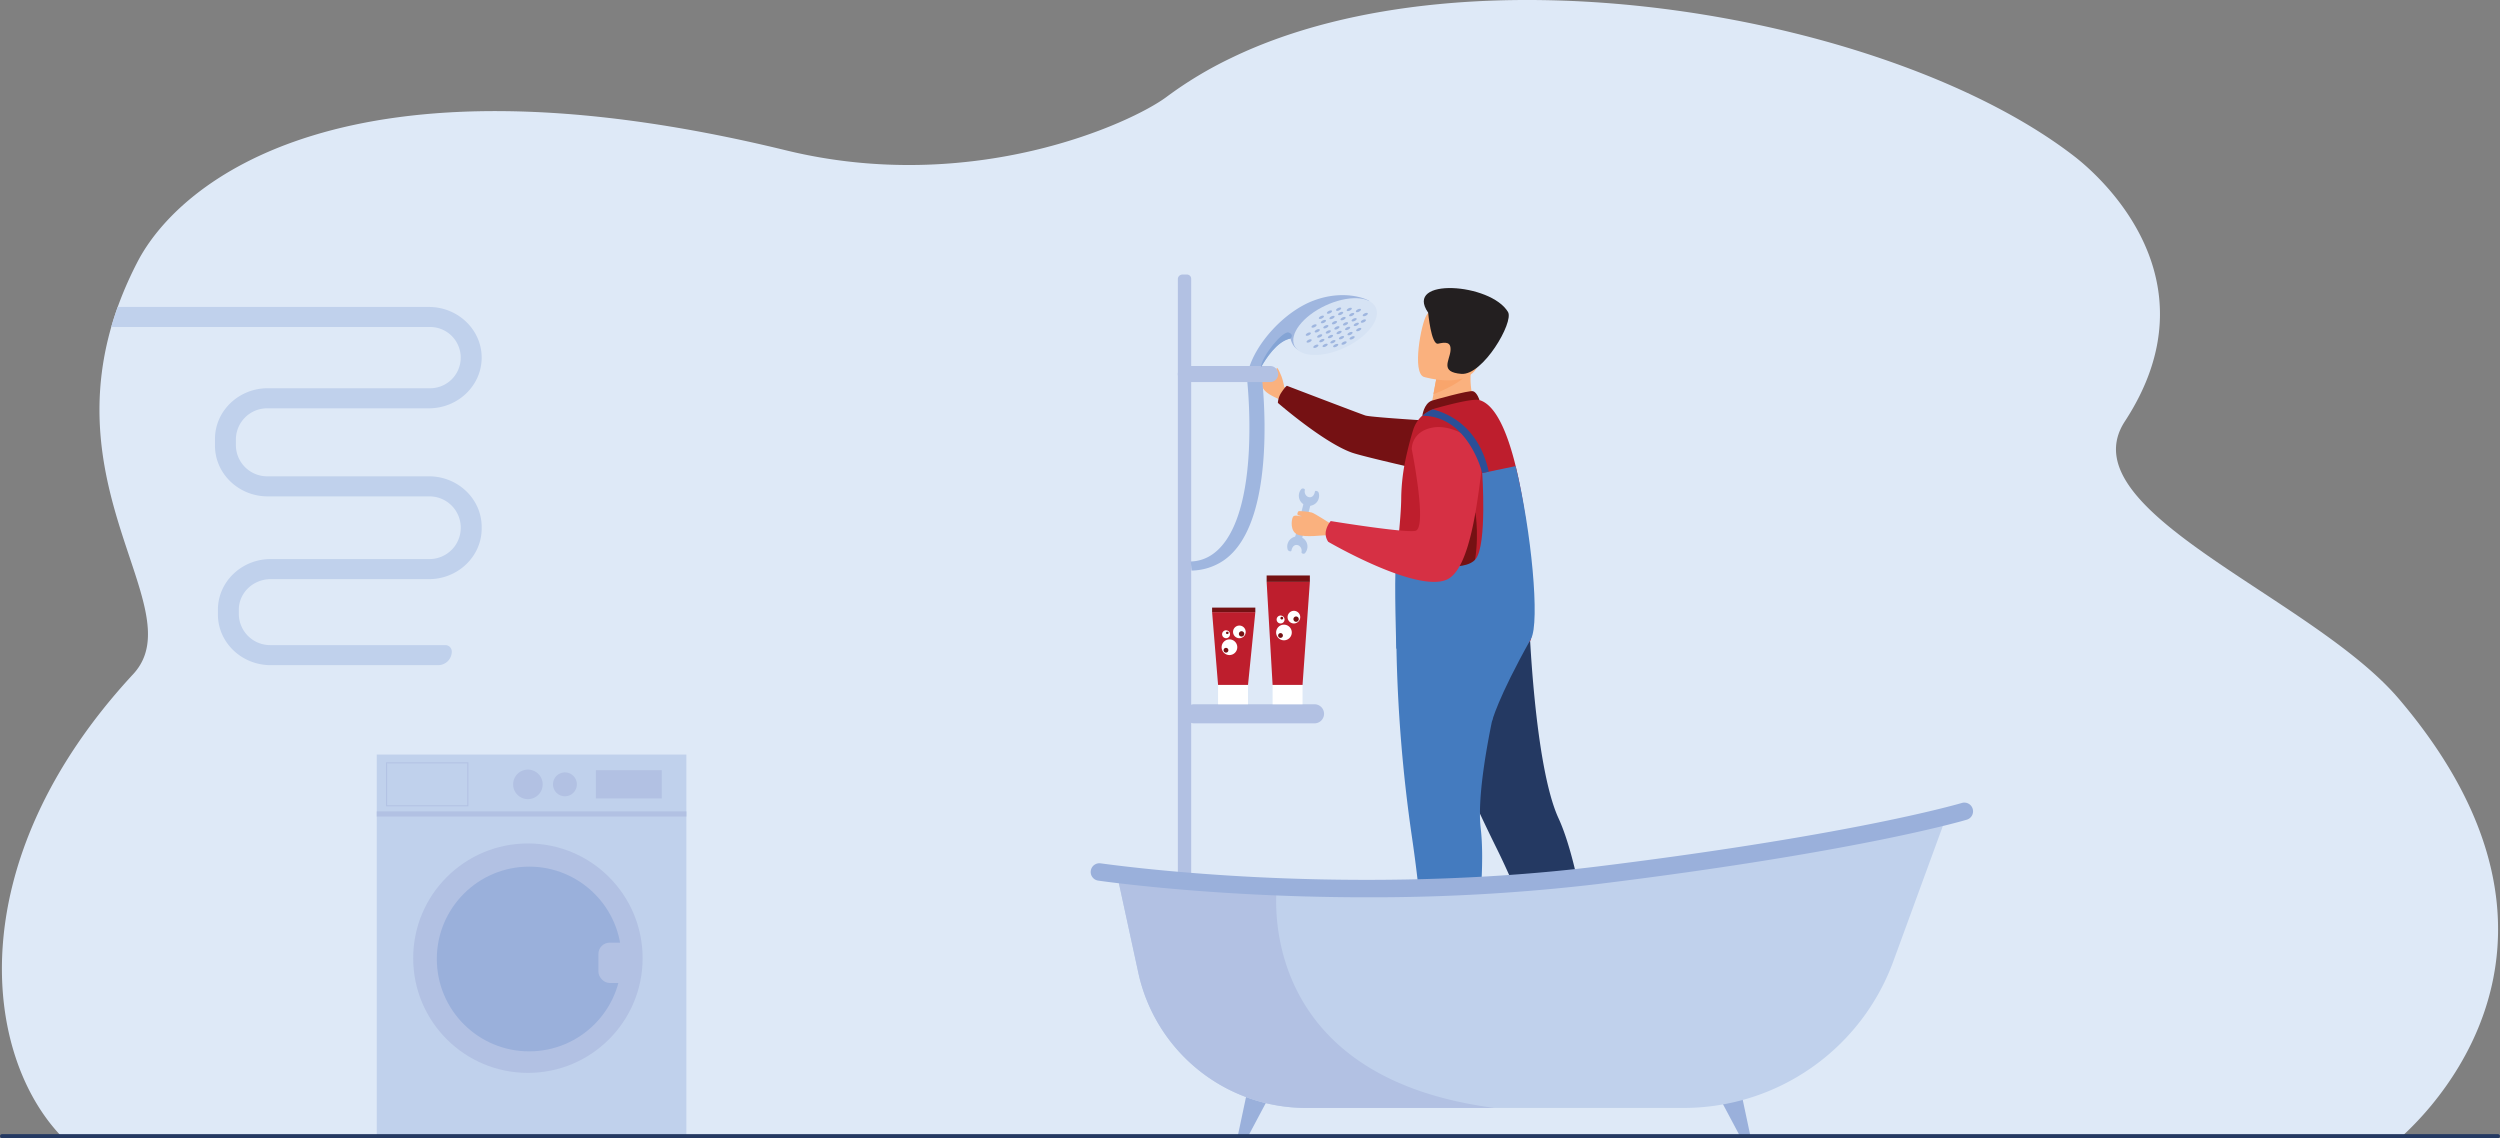 <svg id="Layer_1" data-name="Layer 1" xmlns="http://www.w3.org/2000/svg" viewBox="0 0 1048.01 477.11"><rect x="0" y="0" width="1048.01" height="477.11" fill="#808080" stroke="none"/><defs><style>.cls-1{fill:#dee9f7;}.cls-2{fill:#b1c6e6;}.cls-3{fill:#fab17e;}.cls-4{fill:#751113;}.cls-5{fill:#183660;}.cls-6{fill:#243962;}.cls-7{fill:#447bbf;}.cls-8{fill:#be1e2d;}.cls-9{fill:#f9a56c;}.cls-10{fill:#231f20;}.cls-11{fill:#d63044;}.cls-12{fill:#2b4f97;}.cls-13{opacity:0.5;}.cls-14{fill:#fff;}.cls-15{fill:#9fb6df;}.cls-16{fill:#d6e3f4;}.cls-17{fill:#b2c1e3;}.cls-18{fill:#84a4d5;}.cls-19{fill:#9ab0db;}.cls-20{fill:#c0d1ec;}</style></defs><path class="cls-1" d="M1006.18,477.08c-60,0-979.72.07-979.72,0-33.69-34.16-43.61-115.7,29.35-194.45,26.73-28.84-44.18-84.16,1.85-172.89C75.15,76,145,18.06,329.4,63,407.8,82.16,474.32,51.62,489.05,40.6a164,164,0,0,1,27.11-16.32C617.64-24.82,793,6.45,869.48,65.47c10.85,8.37,60.16,51.65,21.29,111.14-24.54,37.56,78.28,73.43,114.81,116.32C1098.47,402,1007,475.66,1006.18,477.08Z"/><rect class="cls-2" x="544.67" y="210.49" width="2.95" height="15.61" transform="translate(1022.68 563.03) rotate(-165.9)"/><path class="cls-2" d="M547,205.45h0a2.52,2.52,0,0,0,1.3,2.84c1.48.56,2.48-.4,2.85-1.89,0,0,.09-.38.1-.38.12-.52,1.33-.1,1.5.41a4.25,4.25,0,1,1-7.21-1.43C546,204.54,547.13,204.82,547,205.45Z"/><path class="cls-2" d="M545.59,231.45h0a2.52,2.52,0,0,0-1.3-2.84c-1.48-.55-2.48.41-2.85,1.89l-.1.39c-.12.52-1.33.09-1.5-.41a4.24,4.24,0,1,1,7.21,1.42C546.64,232.37,545.51,232.08,545.59,231.45Z"/><path class="cls-3" d="M539.11,163.13a51.91,51.91,0,0,1-3.42-4.88c-1.35-2.28-9.62-7.08-10.21-3-.54,3.71,2.14,2.6,3.11,5.53s2.17,4.19,8.25,6.87Z"/><path class="cls-4" d="M537.13,164.58c1.82-2.71,2.36-2.85,2.36-2.85s30,11.48,32.85,12.44S618,177.54,618,177.54l12.91,27.24s-57-12.48-64.22-15.05c-11.9-4.24-31-20.84-31-20.84A8.72,8.72,0,0,1,537.13,164.58Z"/><path class="cls-5" d="M611.64,419.22s-.66,10.1-2.61,12.47H579c.19-1,1-3.49,4.8-4.12,4.75-.8,12.71-4,15.59-10C602.37,411.2,611.64,419.22,611.64,419.22Z"/><path class="cls-5" d="M665.11,415.06s1.89,15.32-.68,15.55c-.35,0-12.4,0-15.67.48-5.35.77-14.27.1-14.27.1a1.37,1.37,0,0,1-1.29-2,5.72,5.72,0,0,1,4.09-2.52c4.74-.87,12.63-4.21,15.4-10.29C655.6,410,665.11,415.06,665.11,415.06Z"/><path class="cls-6" d="M597.49,284.79s7.57,25.39,29.24,69.49a311.25,311.25,0,0,1,15,35.33c.41,1.19.79,2.33,1.15,3.43.58,1.77,1.09,3.44,1.55,5,.35,1.2.66,2.33.95,3.4,2.85,10.61,2.79,15.43,2.79,15.43a27.53,27.53,0,0,0,10.8,1.22c3-.29,9.57-3,9.57-3s-.71-7.11-2.14-17.17c-.16-1.1-.33-2.24-.5-3.41-.24-1.57-.49-3.2-.75-4.86-.18-1.12-.37-2.25-.56-3.4-2.52-15-6.26-32.36-11.24-43.2-10.25-22.25-12.33-83.16-12.33-83.16Z"/><path class="cls-7" d="M585.4,271.83a630.62,630.62,0,0,0,6.44,78.71c2.45,16.68,3.77,30,4.44,40.39.08,1.22.15,2.39.21,3.52.1,1.82.18,3.54.24,5.15,0,1.21.09,2.37.11,3.47a129.17,129.17,0,0,1-.31,16.25,8.11,8.11,0,0,0,1.32.58h0a25.91,25.91,0,0,0,8.71,1.29,21.94,21.94,0,0,0,4.95-.56,15.54,15.54,0,0,0,3.66-1.29s1.14-6.44,2.44-15.76c.16-1.12.31-2.28.47-3.48.22-1.58.42-3.22.64-4.92.13-1.14.27-2.29.41-3.46,1.71-14.82,3-32.43,1.61-44.32a52.82,52.82,0,0,1-.34-6.29h0c0-10.71,2.26-25.13,5-38.57l0-.11c2.82-13.83,6.12-26.61,7.9-33.23.81-3,1.3-4.72,1.3-4.72l-1.5-.05h0l-11.86-.37-32.33-1-2-.07-1.61-.05S585.3,266.14,585.4,271.83Z"/><path class="cls-3" d="M618.86,170.91l-8,5.69-11.58-2.34c.16-1,.93-5.21,1.62-9,.05-.22.09-.45.13-.67.59-3.23,1.11-6,1.11-6l10.81-5.17,4-1.93c0,.07-.31,3.59-.35,4.1A32,32,0,0,0,618.86,170.91Z"/><path class="cls-4" d="M600.08,168c.26-.11,15.75-4.49,17.43-4s2.68,3.66,2.68,3.66l-23.92,6.54S596.85,169.34,600.08,168Z"/><path class="cls-8" d="M641.8,267.79c-2.62,11.49-57.37-24.58-56.64-31.59l.24-2.32c1-9.77,2-19.32,2-25.56a84.87,84.87,0,0,1,1.87-16c1-4.64,2.12-8.85,3.14-12.13a13.22,13.22,0,0,1,3.82-5.94,13.85,13.85,0,0,1,4.37-2.67,12.79,12.79,0,0,1,1.36-.46c6.59-1.83,15.72-4.11,18.19-3.41,6.7,1.89,11.68,13.21,15.21,27.63C642,222.38,643.52,260.3,641.8,267.79Z"/><path class="cls-9" d="M615.81,155.73c-2.38,4.36-11.23,8.13-14.92,9.52.05-.22.09-.45.13-.67.59-3.23,1.11-6,1.11-6l10.81-5.17C615.33,153.36,616.78,153.94,615.81,155.73Z"/><path class="cls-3" d="M596.87,158s19.51,5.84,23.11-5.87,8.55-18.85-3.75-23.07-16.11-.45-18.3,3.18S591.89,156.14,596.87,158Z"/><path class="cls-10" d="M598.69,131.07s1.25,13.63,4.18,13,5.6-1,5.17,3.08-4.5,8.85,4.55,9.58,22.07-21.68,19.58-25.92C625,118.61,588.32,116.15,598.69,131.07Z"/><path class="cls-4" d="M586.81,262.93c5.42,1.88-.1-5.17,0-6.64.42-6.46-2.22-14.63-1.41-22.41l33.11-19S626.37,262.63,586.81,262.93Z"/><path class="cls-7" d="M641.8,267.79c-14.13,25.14-16.39,34.74-16.39,34.74-12.3-1.34-33.39-24.56-40.07-30.75,0,0-.91-28.57-.18-35.58l10.22-.28s18.47,4.49,23.26-1.61,2.72-36,2.72-36l14-2.92C642,222.38,645.6,261,641.8,267.79Z"/><path class="cls-3" d="M557.92,219.61s-6.73-4.37-8-4.75-5.46-.79-5.66-.48-.76,1.29,0,1.62,1.64.21,1.36.44-3-1-3.65.32-1.2,6,2,7.35,11.2.14,11.77.3C560.6,225.77,557.92,219.61,557.92,219.61Z"/><path class="cls-11" d="M557.85,218.43s32.85,5.36,35.76,4c4.64-2.17-1.8-34.15-1.8-34.15s-.28-7.25,8.54-9c7.67-1.48,15.07,4,15.07,4s6.72,5.77,5.86,12.18c-1.9,14.2-4.87,43.08-14.76,47.51-12.77,5.71-49.71-15.84-49.71-15.84a6,6,0,0,1-1.06-4.13A9.43,9.43,0,0,1,557.85,218.43Z"/><path class="cls-12" d="M624.08,197.72l-2.72.57s-5.76-23.9-25.09-24a13.85,13.85,0,0,1,4.37-2.67C607.72,173.43,620,179.24,624.08,197.72Z"/><g class="cls-13"><path class="cls-14" d="M641.76,389.61c.41,1.19.79,2.33,1.15,3.43a80.7,80.7,0,0,0,19.25-2.57c1.09-.27,2.11-.55,3-.81-.18-1.12-.37-2.25-.56-3.4A79,79,0,0,1,641.76,389.61Z"/></g><g class="cls-13"><path class="cls-14" d="M644.46,398c.35,1.2.66,2.33.95,3.4a83.25,83.25,0,0,0,17.49-2.54c1.31-.33,2.48-.66,3.53-1-.16-1.1-.33-2.24-.5-3.41A82.26,82.26,0,0,1,644.46,398Z"/></g><path class="cls-3" d="M538.3,162.07a22.11,22.11,0,0,0-1.17-4.47c-.8-1.88-1.81-4.27-2-3s.58,3.33,0,4.34S538.3,162.07,538.3,162.07Z"/><path class="cls-14" d="M596.28,390.93c.08,1.22.15,2.39.21,3.52a82.27,82.27,0,0,0,18.19,1c1.51-.08,2.87-.18,4.05-.28.13-1.14.27-2.29.41-3.46A82.4,82.4,0,0,1,596.28,390.93Z"/><path class="cls-14" d="M596.73,399.6c0,1.21.09,2.37.11,3.47a83.28,83.28,0,0,0,16.78.77c1.49-.07,2.83-.17,4-.26.16-1.12.31-2.28.47-3.48A84.74,84.74,0,0,1,596.73,399.6Z"/><path class="cls-15" d="M574.1,126.26S547,148.1,544.29,146.72,541,141.9,541,141.9c-5.66,1.09-10.36,8.4-12.47,12.23-.77,1.4-1.19,2.34-1.19,2.34a4,4,0,0,1-4-1.28c3-11.2,15.1-24.69,27.55-29.27S572.77,125.17,574.1,126.26Z"/><path class="cls-16" d="M576.72,128.89c2.29,4.85-3.49,12.38-12.91,16.81s-18.9,4.09-21.18-.76,3.5-12.38,12.91-16.81S574.44,124,576.72,128.89Z"/><path class="cls-15" d="M561.5,136.94c.13.27-.25.72-.83,1s-1.17.29-1.3,0,.25-.71.84-1S561.38,136.67,561.5,136.94Z"/><path class="cls-15" d="M554.28,140.34c.13.27-.24.71-.83,1s-1.17.28-1.3,0,.25-.71.84-1S554.16,140.07,554.28,140.34Z"/><path class="cls-15" d="M565.11,135.25c.13.26-.25.71-.84,1s-1.16.29-1.29,0,.25-.71.84-1S565,135,565.11,135.25Z"/><path class="cls-15" d="M568.72,133.55c.13.27-.25.71-.84,1s-1.17.28-1.29,0,.25-.71.83-1S568.59,133.28,568.72,133.55Z"/><path class="cls-15" d="M573.39,131.35c.13.27-.24.71-.83,1s-1.17.28-1.3,0,.25-.71.84-1S573.27,131.08,573.39,131.35Z"/><path class="cls-15" d="M557.89,138.64c.13.27-.24.71-.83,1s-1.17.28-1.3,0,.25-.72.84-1S557.77,138.37,557.89,138.64Z"/><path class="cls-15" d="M549.85,142.43c.13.27-.25.71-.84,1s-1.16.28-1.29,0,.25-.71.84-1S549.72,142.16,549.85,142.43Z"/><path class="cls-15" d="M560.48,134.77c.13.27-.25.71-.84,1s-1.16.29-1.29,0,.25-.72.84-1S560.35,134.5,560.48,134.77Z"/><path class="cls-15" d="M553.26,138.17c.13.27-.24.71-.83,1s-1.17.28-1.3,0,.25-.71.84-1S553.14,137.9,553.26,138.17Z"/><path class="cls-15" d="M549.51,139.56c.13.27-.25.71-.84,1s-1.16.28-1.29,0,.25-.71.83-1S549.38,139.29,549.51,139.56Z"/><path class="cls-15" d="M570.52,129.67c.12.27-.25.71-.84,1s-1.17.29-1.29,0,.24-.72.83-1S570.39,129.4,570.52,129.67Z"/><path class="cls-15" d="M551.92,136.15c.13.27-.24.72-.83,1s-1.17.29-1.3,0,.25-.71.84-1S551.8,135.89,551.92,136.15Z"/><path class="cls-15" d="M564.09,133.07c.13.27-.25.72-.84,1s-1.17.29-1.29,0,.25-.71.83-1S564,132.81,564.09,133.07Z"/><path class="cls-15" d="M567.7,131.38c.12.27-.25.71-.84,1s-1.17.29-1.29,0,.24-.71.83-1S567.57,131.11,567.7,131.38Z"/><path class="cls-15" d="M556.87,136.47c.13.27-.25.71-.83,1s-1.17.28-1.3,0,.25-.71.84-1S556.74,136.2,556.87,136.47Z"/><path class="cls-15" d="M562.41,138.88c.13.27-.24.71-.83,1s-1.17.28-1.3,0,.25-.71.84-1S562.29,138.61,562.41,138.88Z"/><path class="cls-15" d="M555.2,142.28c.12.26-.25.71-.84,1s-1.17.29-1.3,0,.25-.71.84-1S555.07,142,555.2,142.28Z"/><path class="cls-15" d="M552.68,144.65c.13.27-.25.71-.84,1s-1.17.28-1.29,0,.25-.71.83-1S552.55,144.38,552.68,144.65Z"/><path class="cls-15" d="M566,137.18c.13.27-.25.71-.83,1s-1.17.28-1.3,0,.25-.71.84-1S565.89,136.91,566,137.18Z"/><path class="cls-15" d="M569.63,135.48c.13.27-.25.71-.84,1s-1.17.28-1.29,0,.25-.71.83-1S569.5,135.21,569.63,135.48Z"/><path class="cls-15" d="M572.59,134.09c.13.27-.24.71-.83,1s-1.17.28-1.3,0,.25-.71.84-1S572.47,133.82,572.59,134.09Z"/><path class="cls-15" d="M570.65,137.65c.13.27-.25.71-.83,1s-1.17.29-1.3,0,.25-.72.84-1S570.52,137.38,570.65,137.65Z"/><path class="cls-15" d="M558.8,140.58c.13.27-.24.71-.83,1s-1.17.28-1.3,0,.25-.71.84-1S558.68,140.31,558.8,140.58Z"/><path class="cls-15" d="M563.43,141.05c.13.27-.24.71-.83,1s-1.17.28-1.3,0,.25-.71.84-1S563.31,140.78,563.43,141.05Z"/><path class="cls-15" d="M558.39,130.32c.12.27-.25.71-.84,1s-1.17.28-1.3,0,.25-.72.84-1S558.26,130.05,558.39,130.32Z"/><path class="cls-15" d="M564.5,143.31c.12.27-.25.71-.84,1s-1.17.28-1.29,0,.24-.71.83-1S564.37,143,564.5,143.31Z"/><path class="cls-15" d="M567,139.35c.13.27-.24.71-.83,1s-1.17.28-1.3,0,.25-.71.84-1S566.92,139.08,567,139.35Z"/><path class="cls-15" d="M559.83,142.75c.12.27-.25.71-.84,1s-1.17.28-1.3,0,.25-.71.84-1S559.7,142.48,559.83,142.75Z"/><path class="cls-15" d="M556.56,144.29c.12.27-.25.71-.84,1s-1.17.28-1.3,0,.25-.71.84-1S556.43,144,556.56,144.29Z"/><path class="cls-15" d="M559.46,132.61c.13.27-.25.71-.84,1s-1.16.28-1.29,0,.25-.71.84-1S559.33,132.34,559.46,132.61Z"/><path class="cls-15" d="M563.07,130.91c.13.27-.25.71-.84,1s-1.17.28-1.29,0,.25-.71.83-1S562.94,130.64,563.07,130.91Z"/><path class="cls-15" d="M562.22,129.11c.13.27-.24.71-.83,1s-1.17.28-1.3,0,.25-.71.84-1S562.1,128.84,562.22,129.11Z"/><path class="cls-15" d="M567.88,141.12c.12.27-.25.72-.84,1s-1.17.29-1.29,0,.24-.71.83-1S567.75,140.86,567.88,141.12Z"/><path class="cls-15" d="M561,144.36c.13.26-.25.71-.83,1s-1.17.29-1.3,0,.25-.71.84-1S560.89,144.09,561,144.36Z"/><path class="cls-15" d="M555,132.51c.12.27-.25.71-.84,1s-1.17.28-1.29,0,.24-.71.83-1S554.88,132.24,555,132.51Z"/><path class="cls-15" d="M566.68,129.21c.12.27-.25.71-.84,1s-1.17.28-1.29,0,.24-.71.83-1S566.55,128.94,566.68,129.21Z"/><path class="cls-15" d="M555.85,134.31c.13.26-.25.71-.83,1s-1.17.29-1.3,0,.25-.71.84-1S555.73,134,555.85,134.31Z"/><path class="cls-17" d="M495.67,115.09h1.92a1.76,1.76,0,0,1,1.76,1.76V430.51a0,0,0,0,1,0,0h-5.59a0,0,0,0,1,0,0V117A1.92,1.92,0,0,1,495.67,115.09Z"/><path class="cls-15" d="M499.5,239.19l-.32-3.82a16.45,16.45,0,0,0,9.09-3c8.81-6.09,14.09-21.07,15.25-43.33a208.25,208.25,0,0,0-1-32.59l6.27-.29c.32,2.55,7.59,62.59-15.78,78.74A24.7,24.7,0,0,1,499.5,239.19Z"/><path class="cls-17" d="M551.05,303.23h-50.5a4,4,0,0,1-4-4h0a4,4,0,0,1,4-4h50.5a4,4,0,0,1,4,4h0A4,4,0,0,1,551.05,303.23Z"/><path class="cls-17" d="M532.45,160.17H497.12a3.38,3.38,0,0,1-3.37-3.37h0a3.39,3.39,0,0,1,3.37-3.38h35.33a3.39,3.39,0,0,1,3.37,3.38h0A3.38,3.38,0,0,1,532.45,160.17Z"/><polygon class="cls-8" points="549.1 243.94 546.03 287.14 533.48 287.14 530.98 243.94 549.1 243.94"/><rect class="cls-14" x="533.48" y="287.14" width="12.55" height="8.08"/><rect class="cls-4" x="530.98" y="241.24" width="18.12" height="2.69"/><path class="cls-14" d="M545.06,258.71a2.65,2.65,0,1,0-2.65,2.65A2.65,2.65,0,0,0,545.06,258.71Z"/><path class="cls-14" d="M541.52,265.14a3.28,3.28,0,1,0-3.27,3.28A3.27,3.27,0,0,0,541.52,265.14Z"/><path class="cls-14" d="M538.49,259.7a1.66,1.66,0,1,0-1.66,1.66A1.65,1.65,0,0,0,538.49,259.7Z"/><path class="cls-4" d="M537.92,259.13a.58.58,0,1,0-.58.57A.58.58,0,0,0,537.92,259.13Z"/><path class="cls-4" d="M537.8,266.4a1,1,0,1,0-1,1A1,1,0,0,0,537.8,266.4Z"/><path class="cls-4" d="M544.45,259.56a1.12,1.12,0,1,0-1.12,1.11A1.12,1.12,0,0,0,544.45,259.56Z"/><polygon class="cls-8" points="526.24 256.62 523.17 287.14 510.62 287.14 508.12 256.62 526.24 256.62"/><rect class="cls-14" x="510.62" y="287.14" width="12.55" height="8.08"/><rect class="cls-4" x="508.12" y="254.71" width="18.12" height="1.9"/><path class="cls-14" d="M522.2,264.89a2.65,2.65,0,1,0-2.65,2.65A2.65,2.65,0,0,0,522.2,264.89Z"/><path class="cls-14" d="M518.67,271.32a3.28,3.28,0,1,0-3.28,3.28A3.28,3.28,0,0,0,518.67,271.32Z"/><path class="cls-14" d="M515.63,265.88a1.66,1.66,0,1,0-1.66,1.66A1.66,1.66,0,0,0,515.63,265.88Z"/><path class="cls-4" d="M515.06,265.31a.58.58,0,0,0-1.15,0,.58.58,0,0,0,1.15,0Z"/><path class="cls-4" d="M514.94,272.58a1,1,0,1,0-1,1A1,1,0,0,0,514.94,272.58Z"/><path class="cls-4" d="M521.59,265.74a1.12,1.12,0,1,0-1.12,1.11A1.12,1.12,0,0,0,521.59,265.74Z"/><path class="cls-18" d="M541,141.9c-5.66,1.09-10.36,8.4-12.47,12.23.26-4.76,9.27-15.61,11.69-14.75S541,141.9,541,141.9Z"/><polygon class="cls-19" points="532.32 459.22 523.5 475.8 518.96 475.8 522.48 459.22 532.32 459.22"/><polygon class="cls-19" points="720.33 459.22 729.14 475.8 733.69 475.8 730.17 459.22 720.33 459.22"/><path class="cls-20" d="M815.69,342.86l-22,60.12a93.6,93.6,0,0,1-87.91,61.47H547.56a72,72,0,0,1-70.38-56.75l-8.74-40.29a529.25,529.25,0,0,0,66.68,5.93C667.84,377.37,815.69,342.86,815.69,342.86Z"/><path class="cls-17" d="M626.54,464.45h-79a72,72,0,0,1-70.38-56.75l-8.74-40.29a529.25,529.25,0,0,0,66.68,5.93C534.18,388.13,535.38,452.64,626.54,464.45Z"/><path class="cls-19" d="M572.91,376.15c-18.32,0-34.79-.55-48.47-1.26-38.43-2-63.84-5.7-64.09-5.74a3.65,3.65,0,0,1,1.06-7.23c.25,0,25.4,3.7,63.51,5.68,35.13,1.82,88.79,2.54,144.89-4.38s94.66-13.79,117.07-18.34c24.27-4.92,35.41-8.24,35.52-8.27a3.65,3.65,0,1,1,2.11,7c-.46.14-11.45,3.43-36,8.41-22.56,4.57-61.3,11.49-117.82,18.47A807.56,807.56,0,0,1,572.91,376.15Z"/><path class="cls-20" d="M201.92,220.92v.61c0,11.72-9.93,21.25-22.13,21.25H113.48c-7.36,0-13.36,5.75-13.36,12.82v2a13.13,13.13,0,0,0,13.36,12.83h73.21a2.69,2.69,0,0,1,2.7,2.69,5.72,5.72,0,0,1-5.73,5.72H113.48c-12.2,0-22.13-9.52-22.13-21.24v-2c0-11.71,9.93-21.24,22.13-21.24h66.31a13.12,13.12,0,0,0,13.36-12.83v-.61a13.12,13.12,0,0,0-13.36-12.83H112.25c-12.2,0-22.13-9.53-22.13-21.25V184c0-11.72,9.93-21.25,22.13-21.25h67.54a12.84,12.84,0,1,0,0-25.66H46.63c.8-2.76,1.7-5.57,2.72-8.41H179.79c12.2,0,22.13,9.53,22.13,21.24s-9.93,21.25-22.13,21.25H112.25A13.11,13.11,0,0,0,98.89,184v2.84a13.11,13.11,0,0,0,13.36,12.83h67.54C192,199.67,201.92,209.2,201.92,220.92Z"/><rect class="cls-20" x="157.94" y="316.31" width="129.79" height="159.77"/><rect class="cls-17" x="157.94" y="340.13" width="129.79" height="2.17"/><path class="cls-17" d="M196.34,338H161.85V319.58h34.49Zm-34.06-.44h33.63V320H162.28Z"/><path class="cls-17" d="M215.11,328.8A6.19,6.19,0,1,1,221.3,335,6.19,6.19,0,0,1,215.11,328.8Z"/><path class="cls-17" d="M231.82,328.8a5,5,0,1,1,5,5A5,5,0,0,1,231.82,328.8Z"/><rect class="cls-17" x="249.79" y="322.87" width="27.63" height="11.85"/><circle class="cls-17" cx="221.3" cy="401.67" r="48.09"/><circle class="cls-19" cx="221.3" cy="401.67" r="38.67" transform="matrix(1, -0.05, 0.05, 1, -19.55, 11.41)"/><rect class="cls-17" x="250.86" y="395.17" width="14.3" height="16.9" rx="4.7"/><rect class="cls-6" y="475.43" width="1048.01" height="1.68" rx="0.84"/></svg>